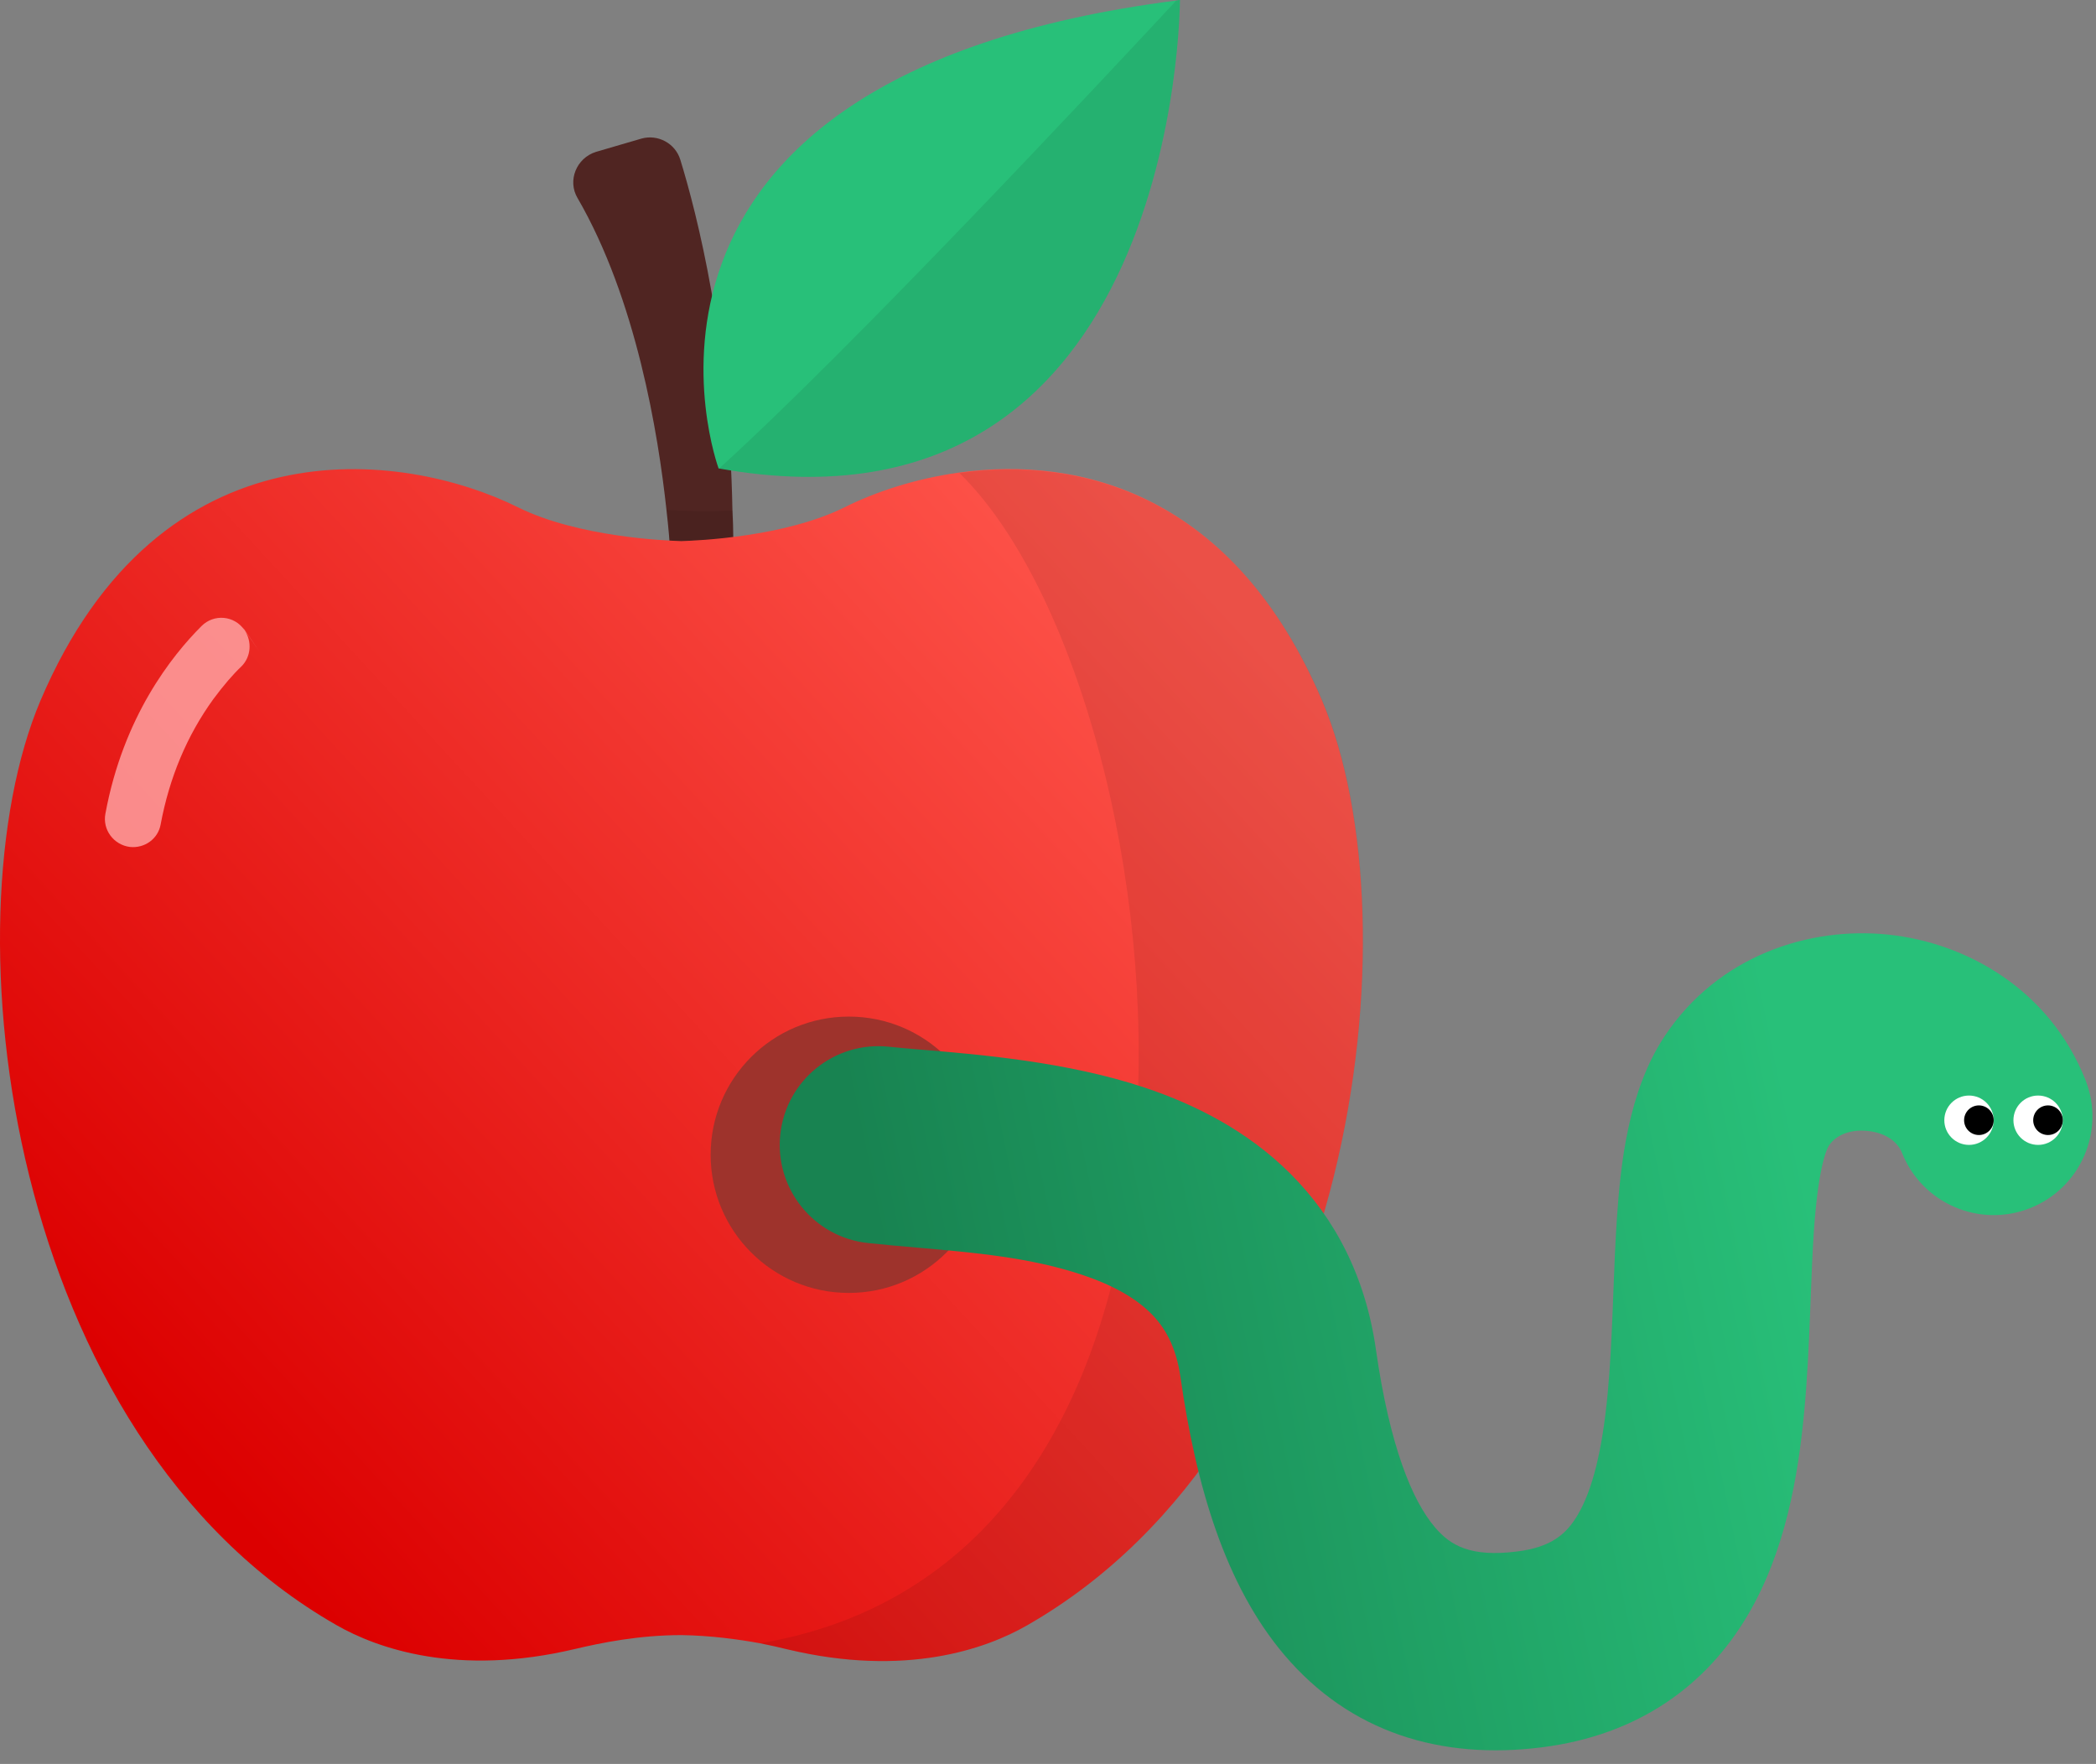 <svg width="101" height="85" viewBox="0 0 101 85" fill="none" xmlns="http://www.w3.org/2000/svg">
<rect x="0" y="0" width="101" height="85" fill="#808080" stroke="none"/>
<path d="M35.319 27.356H32.337C32.337 27.356 32.312 26.272 32.115 24.571C31.72 20.924 30.661 14.417 27.827 9.538C27.334 8.7 27.777 7.615 28.714 7.32L30.907 6.679C31.696 6.457 32.534 6.901 32.78 7.689C33.593 10.326 35.146 16.438 35.294 24.596C35.343 25.483 35.343 26.419 35.319 27.356Z" fill="#502522"/>
<path opacity="0.08" d="M35.317 27.356H32.335C32.335 27.356 32.31 26.272 32.113 24.571C33.001 24.621 34.085 24.67 35.317 24.596C35.342 25.483 35.342 26.42 35.317 27.356Z" fill="black"/>
<path d="M49.489 78.322C47.517 79.455 43.648 80.835 37.955 79.48C37.561 79.381 37.117 79.283 36.624 79.184C35.54 78.987 34.258 78.815 32.853 78.79C30.783 78.79 28.984 79.16 27.727 79.455C22.034 80.811 18.165 79.431 16.193 78.297C0.322 69.203 -2.611 44.533 1.948 33.764C7.715 20.209 19.397 21.687 24.967 24.448C27.85 25.877 32.04 26.05 32.829 26.074C33.617 26.05 37.807 25.877 40.691 24.448C42.169 23.708 44.092 23.067 46.211 22.772C52.052 21.959 59.47 23.807 63.709 33.764C68.293 44.558 65.36 69.252 49.489 78.322Z" fill="url(#paint0_linear_6_9746)"/>
<path d="M56.858 0C56.858 0 56.858 26.543 34.653 22.575H34.628C34.628 22.575 27.678 3.746 56.685 0.025C56.734 0.025 56.784 0 56.858 0Z" fill="#28C079"/>
<path opacity="0.08" d="M56.857 0C56.857 0 56.858 26.543 34.652 22.575C40.986 16.833 52.668 4.338 56.685 0.025C56.734 0.025 56.783 0 56.857 0Z" fill="black"/>
<path opacity="0.08" d="M49.488 78.322C47.516 79.456 43.647 80.836 37.954 79.48C37.559 79.382 37.116 79.283 36.623 79.184C61.712 74.97 56.832 33.148 46.235 22.797C52.075 21.983 59.494 23.832 63.733 33.788C68.292 44.558 65.359 69.252 49.488 78.322Z" fill="black"/>
<g opacity="0.8">
<path d="M6.262 40.812C5.473 40.714 4.931 39.974 5.079 39.21C5.942 34.528 8.283 31.595 9.712 30.166C10.304 29.574 11.29 29.648 11.782 30.363L12.473 31.349L11.709 30.239L11.782 30.363C12.152 30.905 12.103 31.644 11.634 32.112C11.24 32.482 10.772 33.024 10.279 33.69C8.997 35.464 8.16 37.485 7.741 39.728C7.617 40.418 6.977 40.886 6.262 40.812Z" fill="#FFA7A7"/>
</g>
<circle cx="40.902" cy="55.644" r="6.658" fill="#9E332C"/>
<path fill-rule="evenodd" clip-rule="evenodd" d="M89.997 54.496C89.037 54.398 88.412 54.78 88.139 55.191C87.947 55.479 87.592 56.565 87.404 59.344C87.335 60.363 87.294 61.431 87.249 62.606C87.239 62.875 87.228 63.149 87.217 63.43C87.159 64.894 87.086 66.487 86.935 68.074C86.645 71.141 86.027 74.771 84.211 77.842C82.216 81.216 78.96 83.603 74.321 84.195C69.434 84.819 65.059 83.484 61.887 79.744C59.042 76.389 57.634 71.615 56.883 66.358C56.668 64.856 56.117 63.943 55.457 63.285C54.732 62.562 53.654 61.934 52.147 61.43C49.639 60.592 46.936 60.357 44.221 60.121C43.422 60.052 42.622 59.983 41.825 59.898C39.213 59.619 37.322 57.276 37.6 54.664C37.879 52.052 40.222 50.161 42.834 50.439C43.28 50.487 43.823 50.532 44.44 50.584C47.201 50.814 51.45 51.168 55.162 52.409C57.549 53.207 60.083 54.465 62.174 56.551C64.331 58.701 65.8 61.521 66.299 65.013C66.975 69.743 68.064 72.321 69.142 73.592C69.894 74.479 70.869 75.047 73.116 74.76C74.779 74.548 75.489 73.905 76.023 73.001C76.736 71.796 77.208 69.901 77.466 67.177C77.59 65.868 77.655 64.497 77.713 63.053C77.722 62.804 77.732 62.551 77.742 62.295C77.787 61.113 77.835 59.873 77.914 58.703C78.088 56.132 78.449 52.578 80.224 49.915C82.804 46.045 87.174 44.644 90.97 45.034C94.772 45.425 98.773 47.694 100.494 52.046C101.46 54.489 100.263 57.252 97.82 58.218C95.378 59.184 92.615 57.987 91.649 55.545C91.468 55.087 90.95 54.594 89.997 54.496Z" fill="url(#paint1_linear_6_9746)"/>
<path d="M96.069 53.98C96.069 54.636 95.537 55.169 94.88 55.169C94.224 55.169 93.691 54.636 93.691 53.98C93.691 53.323 94.224 52.791 94.88 52.791C95.537 52.791 96.069 53.323 96.069 53.98Z" fill="white"/>
<path d="M96.07 53.98C96.07 54.374 95.751 54.693 95.357 54.693C94.963 54.693 94.644 54.374 94.644 53.98C94.644 53.586 94.963 53.266 95.357 53.266C95.751 53.266 96.07 53.586 96.07 53.98Z" fill="black"/>
<circle cx="98.21" cy="53.98" r="1.189" fill="white"/>
<path d="M99.4 53.98C99.4 54.374 99.081 54.693 98.687 54.693C98.293 54.693 97.974 54.374 97.974 53.98C97.974 53.586 98.293 53.266 98.687 53.266C99.081 53.266 99.4 53.586 99.4 53.98Z" fill="black"/>
<defs>
<linearGradient id="paint0_linear_6_9746" x1="8.968" y1="70.557" x2="56.685" y2="26.635" gradientUnits="userSpaceOnUse">
<stop stop-color="#DC0000"/>
<stop offset="1" stop-color="#FF574D"/>
<stop offset="1" stop-color="#FF574D"/>
</linearGradient>
<linearGradient id="paint1_linear_6_9746" x1="42.33" y1="59.924" x2="85.846" y2="50.888" gradientUnits="userSpaceOnUse">
<stop stop-color="#188351"/>
<stop offset="1" stop-color="#28C079"/>
</linearGradient>
</defs>
</svg>
